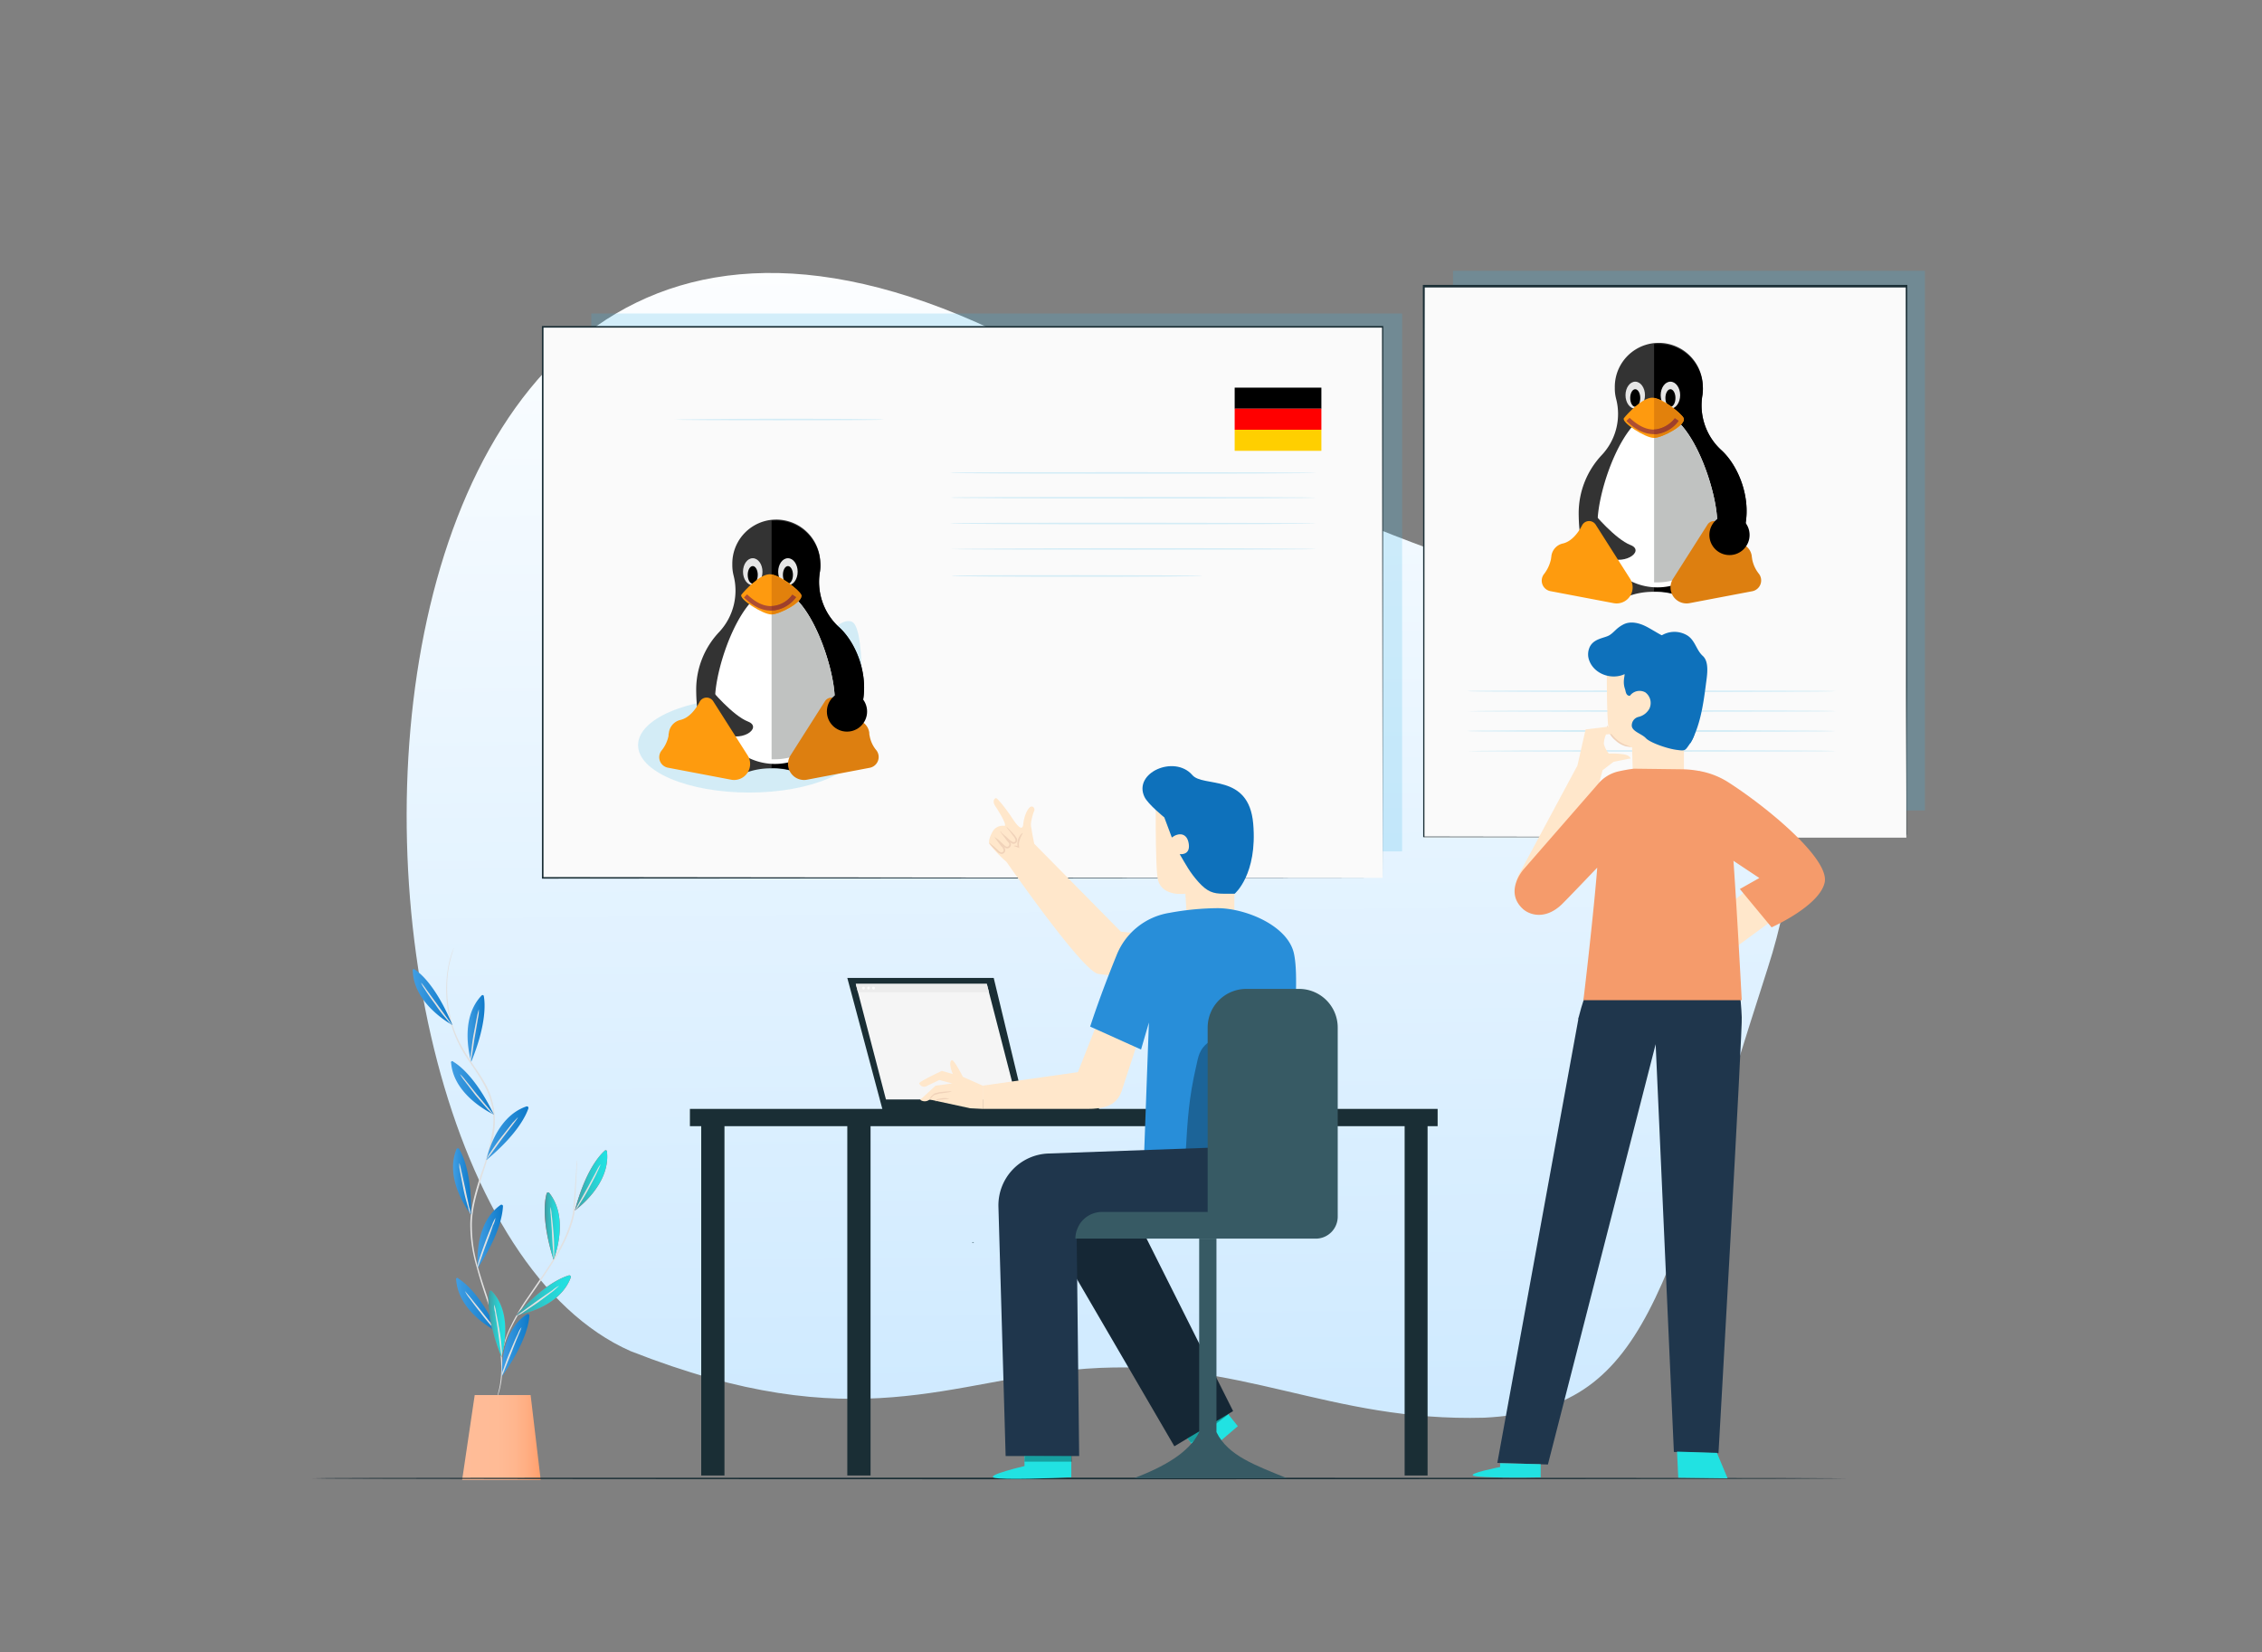 <svg xmlns="http://www.w3.org/2000/svg" xmlns:xlink="http://www.w3.org/1999/xlink" viewBox="0 0 720 525.9"><rect x="0" y="0" width="720" height="525.9" fill="#808080" stroke="none"/><defs><style>.a{fill:url(#a);}.b{fill:#e1e1e1;}.c{fill:url(#b);}.d{fill:url(#c);}.e{fill:url(#d);}.f{fill:url(#e);}.g{fill:url(#f);}.h{fill:url(#g);}.i{fill:url(#h);}.j{fill:url(#i);}.k{fill:#e8505b;}.l{fill:url(#j);}.m{fill:url(#k);}.n{fill:url(#l);}.o{fill:url(#m);}.p{fill:url(#n);}.q{fill:#37b5e8;opacity:0.2;}.r{fill:#1a2e35;}.s{fill:#fafafa;}.t{fill:#0e71bb;}.u{fill:#ffe7cb;}.v{fill:#f0d2b9;}.w{fill:#1f364c;}.x{fill:#21e2e2;}.y{fill:#f59b6b;}.z{fill:#f5f5f5;}.aa{fill:#ececec;}.ab{fill:#375a64;}.ac{opacity:0.3;}.ad{fill:#288ed9;}.ae{fill:#152735;}.af{fill:red;}.ag{fill:#ffcf00;}.ah{fill:#333;}.ai{fill:#fff;}.aj{fill:#c0c2c1;}.ak{fill:#e6e6e6;}.al{fill:#000100;}.am{fill:#fe9a0f;}.an{fill:#e2810c;}.ao{fill:#dd7f10;}.ap{fill:#ae4e32;}.aq{fill:#9e402b;}.ar{fill:#fe9b0e;}</style><linearGradient id="a" x1="4361.88" y1="386.11" x2="4361.87" y2="386.86" gradientTransform="matrix(740.56, 0, 0, -612.51, -3229902.19, 237015.56)" gradientUnits="userSpaceOnUse"><stop offset="0" stop-color="#c6e6ff"/><stop offset="1" stop-color="#fff"/></linearGradient><linearGradient id="b" x1="148.8" y1="327.35" x2="154.28" y2="327.35" gradientUnits="userSpaceOnUse"><stop offset="0" stop-color="#419ee3"/><stop offset="1" stop-color="#0d79c9"/></linearGradient><linearGradient id="c" x1="154.84" y1="360.73" x2="168.21" y2="360.73" xlink:href="#b"/><linearGradient id="d" x1="151.97" y1="393.53" x2="160.06" y2="393.53" xlink:href="#b"/><linearGradient id="e" x1="159.74" y1="428.2" x2="168.46" y2="428.2" xlink:href="#b"/><linearGradient id="f" x1="131.41" y1="317.44" x2="143.99" y2="317.44" xlink:href="#b"/><linearGradient id="g" x1="143.64" y1="346.35" x2="157.24" y2="346.35" xlink:href="#b"/><linearGradient id="h" x1="144.2" y1="376.07" x2="149.94" y2="376.07" xlink:href="#b"/><linearGradient id="i" x1="145.24" y1="415.49" x2="158.57" y2="415.49" xlink:href="#b"/><linearGradient id="j" x1="173.37" y1="390.27" x2="178.18" y2="390.27" gradientUnits="userSpaceOnUse"><stop offset="0" stop-color="#44989f"/><stop offset="0.21" stop-color="#39b0b4"/><stop offset="0.52" stop-color="#2ccbcd"/><stop offset="0.8" stop-color="#24dcdd"/><stop offset="1" stop-color="#21e2e2"/></linearGradient><linearGradient id="k" x1="155.48" y1="421.35" x2="160.87" y2="421.35" xlink:href="#j"/><linearGradient id="l" x1="182.97" y1="375.74" x2="193.3" y2="375.74" xlink:href="#j"/><linearGradient id="m" x1="164.23" y1="412.39" x2="181.69" y2="412.39" xlink:href="#j"/><linearGradient id="n" x1="147.1" y1="457.64" x2="172.1" y2="457.64" gradientUnits="userSpaceOnUse"><stop offset="0" stop-color="#ffbc98"/><stop offset="0.45" stop-color="#ffbb96"/><stop offset="0.67" stop-color="#ffb68e"/><stop offset="0.84" stop-color="#ffad81"/><stop offset="0.98" stop-color="#ffa16f"/><stop offset="1" stop-color="#ff9f6c"/></linearGradient></defs><title>german linux dedicated server </title><path class="a" d="M350.6,124.1c72.1,46,154.6,66.7,154.6,66.7s90.9,13.8,57.5,117.3-37.8,140.5-90.2,143.2c-49.7,1.4-77.6-19.1-126.8-15.6-43.1,3.3-72.9,22.8-145-5.6C85,379,93.7-38,350.6,124.1Z"/><path class="b" d="M156.7,448.4c-.1,0,0-.1.1-.3l.5-1.1a20.2,20.2,0,0,0,1.4-4.2c1-3.7,1.3-9.4-.1-16.2a78.5,78.5,0,0,0-3-10.9c-1.3-3.8-2.7-7.9-3.9-12.4a46.9,46.9,0,0,1-2-14.2c.2-5.1,1.7-10.1,3.3-15.1a74.5,74.5,0,0,0,3.9-14.9,22.8,22.8,0,0,0-2.8-13.7c-2.1-4-4.9-7.4-6.9-10.9a38.3,38.3,0,0,1-4.2-10.6,40.9,40.9,0,0,1-.3-16.3,31.2,31.2,0,0,1,1.7-5.8c.1,0,0,.1-.1.4a9.7,9.7,0,0,1-.3,1.1c-.3,1-.7,2.4-1.1,4.3a41.1,41.1,0,0,0,.5,16.2,35,35,0,0,0,4.2,10.4c2,3.5,4.7,6.9,7,11a24.4,24.4,0,0,1,2.8,14c-.5,5-2.3,9.9-3.9,15s-3.1,9.9-3.3,14.9a46.7,46.7,0,0,0,1.9,14.1c1.2,4.4,2.7,8.5,3.9,12.4a95.5,95.5,0,0,1,3,10.9c1.4,6.9,1,12.6-.1,16.4a37.3,37.3,0,0,1-1.5,4.2l-.6,1Z"/><path class="c" d="M150,338s-4.2-13.3,3.3-21.1a.4.4,0,0,1,.7.2C154.4,319.3,154.9,326,150,338Z"/><path class="b" d="M152.4,321.3a9.3,9.3,0,0,1-.2,2.5c-.3,1.7-.6,3.6-1,5.8s-.6,4.2-.9,5.9-.4,2.4-.4,2.4a8.1,8.1,0,0,1,0-2.5c.2-1.5.4-3.6.8-5.9l1.1-5.8A22,22,0,0,1,152.4,321.3Z"/><path class="d" d="M154.8,369.3s2.6-13.7,12.8-17.1a.5.5,0,0,1,.6.6C167.5,354.9,164.8,361,154.8,369.3Z"/><path class="b" d="M164.8,355.7c.1.1-.5.9-1.4,2.1l-3.6,4.7-3.5,4.8-1.5,1.9A9.8,9.8,0,0,1,156,367c.8-1.2,2-3,3.4-4.8s2.8-3.5,3.7-4.7Z"/><path class="e" d="M152.1,403.6s-1.6-13.8,7.2-20a.5.5,0,0,1,.8.3C160,386.2,159.2,392.8,152.1,403.6Z"/><path class="b" d="M157.7,387.7a6.9,6.9,0,0,1-.8,2.4c-.5,1.6-1.2,3.5-2,5.6s-1.4,3.9-2,5.5-.8,2.4-.9,2.3a8.4,8.4,0,0,1,.5-2.4c.4-1.4,1.1-3.4,1.9-5.6s1.6-4.1,2.2-5.5A11.5,11.5,0,0,1,157.7,387.7Z"/><path class="f" d="M159.8,438.1s-1.1-13.9,7.9-19.7a.5.5,0,0,1,.8.4C168.4,421,167.3,427.6,159.8,438.1Z"/><path class="b" d="M166,422.5s-.3.9-.9,2.3-1.4,3.4-2.2,5.5l-2.2,5.5a16.9,16.9,0,0,1-1,2.3,6.3,6.3,0,0,1,.6-2.4c.5-1.5,1.2-3.5,2.1-5.6s1.7-4.1,2.4-5.4A7.4,7.4,0,0,1,166,422.5Z"/><path class="g" d="M144,326.3s-12.3-6.5-12.6-17.2a.4.4,0,0,1,.7-.4C134,309.9,139,314.3,144,326.3Z"/><path class="b" d="M134,312.8a15,15,0,0,1,1.5,1.9l3.5,4.8,3.5,4.8,1.4,2c-.1.1-.7-.6-1.7-1.8a46.6,46.6,0,0,1-3.6-4.7c-1.4-1.9-2.6-3.6-3.4-4.9A10.9,10.9,0,0,1,134,312.8Z"/><path class="h" d="M157.2,354.8s-12.7-5.7-13.6-16.4a.4.4,0,0,1,.7-.4C146.2,339.1,151.6,343.2,157.2,354.8Z"/><path class="b" d="M146.4,341.9a13.5,13.5,0,0,1,1.7,1.9l3.7,4.6,3.8,4.5c1,1.2,1.6,1.9,1.5,2l-1.8-1.7-3.9-4.5-3.6-4.7A12.6,12.6,0,0,1,146.4,341.9Z"/><path class="i" d="M149.9,386.6s-8.7-10.8-4.6-20.8a.5.5,0,0,1,.8-.1C147.3,367.6,150.2,373.7,149.9,386.6Z"/><path class="b" d="M146.2,370.2a22,22,0,0,1,.6,2.4l1.3,5.8c.4,2.2.9,4.1,1.2,5.8a8.4,8.4,0,0,1,.5,2.4,7.4,7.4,0,0,1-.8-2.3,59.2,59.2,0,0,1-1.5-5.8l-1.1-5.8A9.3,9.3,0,0,1,146.2,370.2Z"/><path class="j" d="M158.6,424.1s-12.6-5.9-13.4-16.7a.4.4,0,0,1,.7-.4C147.8,408.2,153.1,412.3,158.6,424.1Z"/><path class="b" d="M148,411l1.6,1.9,3.7,4.6,3.7,4.7,1.5,1.9c-.1.1-.8-.6-1.8-1.7a58.3,58.3,0,0,1-3.8-4.6c-1.5-1.8-2.7-3.5-3.6-4.7A9.3,9.3,0,0,1,148,411Z"/><path class="b" d="M183.7,369.4v1.1c-.1.9-.1,2-.2,3.4-.1,3-.4,7.1-.6,12.1h0c-.9,5-3.5,10.6-7,16s-5.1,7.7-7.4,11a71.5,71.5,0,0,0-5.6,9.3,30.2,30.2,0,0,0-2.6,6.8c-.2.8-.4,1.4-.5,1.9l-.2.7a2.6,2.6,0,0,1,.1-.7l.4-2a31.2,31.2,0,0,1,2.5-6.9,64,64,0,0,1,5.5-9.3c2.3-3.4,4.9-7.1,7.4-11,3.4-5.4,6-10.9,6.9-15.9h0c.4-4.9.7-9,.9-12,.1-1.4.2-2.5.2-3.4a2.5,2.5,0,0,0,.1-.8A.4.4,0,0,1,183.7,369.4Z"/><path class="k" d="M176.2,401s5.3-12.9-1.4-21.3a.5.5,0,0,0-.8.2C173.4,382,172.3,388.6,176.2,401Z"/><path class="l" d="M176.2,401s5.3-12.9-1.4-21.3a.5.5,0,0,0-.8.2C173.4,382,172.3,388.6,176.2,401Z"/><path class="b" d="M175.2,384.2a10.5,10.5,0,0,1,.4,2.4q.3,2.4.6,6c.2,2.3.2,4.4.2,5.9s-.1,2.5-.1,2.5a14.1,14.1,0,0,1-.2-2.5c-.2-1.7-.3-3.7-.4-5.9s-.3-4.2-.4-5.9A11.9,11.9,0,0,1,175.2,384.2Z"/><path class="k" d="M159.6,432s4.3-13.3-3.1-21.1a.5.5,0,0,0-.8.2C155.3,413.3,154.8,420,159.6,432Z"/><path class="m" d="M159.6,432s4.3-13.3-3.1-21.1a.5.5,0,0,0-.8.2C155.3,413.3,154.8,420,159.6,432Z"/><path class="b" d="M157.3,415.3a9.6,9.6,0,0,1,.6,2.4c.3,1.5.7,3.6,1.1,5.9s.6,4.3.7,5.9a7.5,7.5,0,0,1,0,2.4s-.2-.9-.4-2.4-.5-3.7-.8-5.9-.7-4.1-.9-5.8A7.7,7.7,0,0,1,157.3,415.3Z"/><path class="k" d="M183,385.3s11.4-8,10.2-18.7a.4.4,0,0,0-.7-.3C190.8,367.8,186.3,372.8,183,385.3Z"/><path class="n" d="M183,385.3s11.4-8,10.2-18.7a.4.4,0,0,0-.7-.3C190.8,367.8,186.3,372.8,183,385.3Z"/><path class="b" d="M191.2,370.6a19.6,19.6,0,0,1-1,2.3c-.6,1.4-1.6,3.2-2.7,5.3s-2.2,3.8-3,5.1a10.2,10.2,0,0,1-1.4,2,17.1,17.1,0,0,1,1.1-2.2l2.9-5.2,2.8-5.2A9.6,9.6,0,0,1,191.2,370.6Z"/><path class="k" d="M164.2,418.8s13.8-2.1,17.5-12.2a.5.5,0,0,0-.6-.6C179,406.6,172.8,409.1,164.2,418.8Z"/><path class="o" d="M164.2,418.8s13.8-2.1,17.5-12.2a.5.5,0,0,0-.6-.6C179,406.6,172.8,409.1,164.2,418.8Z"/><path class="b" d="M178,409.3l-1.8,1.6-4.8,3.6-4.9,3.3a7,7,0,0,1-2.2,1.1l2-1.4,4.8-3.5,4.9-3.4A7.9,7.9,0,0,1,178,409.3Z"/><polygon class="p" points="151.1 444.1 147.1 471.1 172.1 471.1 168.9 444.1 151.1 444.1"/><rect class="q" x="188.2" y="99.8" width="258.1" height="171.23"/><rect class="q" x="462.5" y="86.2" width="150.2" height="171.81"/><path class="r" d="M587.6,470.6c0,.2-109.3.3-244.1.3s-244.1-.1-244.1-.3,109.3-.2,244.1-.2S587.6,470.5,587.6,470.6Z"/><rect class="s" x="172.8" y="104.1" width="267.3" height="175.35"/><path class="r" d="M440.1,279.5c0-1.7-.1-68.4-.2-175.4l.2.2H172.8l.2-.3V279.5l-.2-.3,267.3.3-267.3.2h-.3V103.8H440.3v.2C440.2,211.1,440.1,277.8,440.1,279.5Z"/><path class="q" d="M418.9,166.6c0,.2-26.1.3-58.3.3s-58.2-.1-58.2-.3,26.1-.2,58.2-.2S418.9,166.5,418.9,166.6Z"/><path class="q" d="M418.9,158.4c0,.2-26.1.3-58.3.3s-58.2-.1-58.2-.3,26.1-.2,58.2-.2S418.9,158.3,418.9,158.4Z"/><path class="q" d="M418.9,150.5c0,.2-26.1.3-58.3.3s-58.2-.1-58.2-.3,26.1-.2,58.2-.2S418.9,150.4,418.9,150.5Z"/><path class="q" d="M418.9,174.8c0,.1-26.1.2-58.3.2s-58.2-.1-58.2-.2,26.1-.3,58.2-.3S418.9,174.6,418.9,174.8Z"/><path class="q" d="M382.8,183.3c0,.2-17.9.3-40,.3s-40-.1-40-.3,17.9-.2,40-.2S382.8,183.2,382.8,183.3Z"/><path class="q" d="M281.3,133.6c0,.1-15,.2-33.3.2s-33.3-.1-33.3-.2,14.9-.3,33.3-.3S281.3,133.4,281.3,133.6Z"/><path class="q" d="M241.4,138.9h0Z"/><rect class="s" x="453.2" y="91.3" width="153.6" height="175.35"/><path class="r" d="M606.8,266.7V253.9c0-8.2-.1-20.4-.1-35.7,0-30.8,0-74.6-.1-126.9l.2.2H453.2l.3-.3c-.1,64.7-.1,124.9-.1,175.4l-.2-.3,111.4.2H453v-.2c0-50.5,0-110.7-.1-175.4v-.2H607.1v.2c-.1,52.4-.1,96.2-.1,127-.1,15.4-.1,27.5-.1,35.7v11.9A4.5,4.5,0,0,0,606.8,266.7Z"/><path class="q" d="M584.3,220c0,.2-26.2.3-58.6.3s-58.7-.1-58.7-.3,26.3-.2,58.7-.2S584.3,219.9,584.3,220Z"/><path class="q" d="M584.3,226.4c0,.1-26.2.2-58.6.2s-58.7-.1-58.7-.2,26.3-.3,58.7-.3S584.3,226.2,584.3,226.4Z"/><path class="q" d="M584.3,232.7c0,.2-26.2.3-58.6.3s-58.7-.1-58.7-.3,26.3-.3,58.7-.3S584.3,232.6,584.3,232.7Z"/><path class="q" d="M584.3,239.1c0,.1-26.2.2-58.6.2s-58.7-.1-58.7-.2,26.3-.3,58.7-.3S584.3,238.9,584.3,239.1Z"/><path class="t" d="M538,236.6c3.2-5.4,4.2-12.6,5-18.8.4-3,1.1-7.1-1-9s-2.4-4.9-4.9-6.5a7.9,7.9,0,0,0-8.4.1"/><path class="u" d="M529.1,255.7h0a8.7,8.7,0,0,1-9.3-8.4c-.2-4.7-.3-9.4-.3-9.4s-7.2-.7-7.7-7.8-.3-23.4-.3-23.4h0a24.7,24.7,0,0,1,24.9,1.6l-.4,24.9v13.4C535.9,251.1,533.6,255.3,529.1,255.7Z"/><path class="t" d="M518.8,221.5a3.8,3.8,0,0,1,4.9-1.1,4.2,4.2,0,0,1,1.3,5.2,5.3,5.3,0,0,1-3.4,2.6,2.8,2.8,0,0,0-2.2,2.9c.2,1.8,3.2,2.5,4.5,3.9s6.7,3.3,9.7,3.7,2.7.3,4.4-2.1a9.2,9.2,0,0,0,1.7-5.8c.1-5.2.3-10.4.4-15.6a25.9,25.9,0,0,0-.4-5.6,7.5,7.5,0,0,0-3-4.7c-1.7-1.1-3.9-1.2-5.8-1.8s-4.5-2.4-6.8-3.6-5.1-1.9-7.4-.7-2.8,2.4-4.4,3.4-5.4,1-6.5,4.3a5.5,5.5,0,0,0,0,3.6c1.6,4.6,7.3,6.4,11.3,4.5.1.7-.7,2.5.2,4.9.2.8.3,2,1.5,2"/><path class="v" d="M519.2,237.8l-1.6-.2a7.8,7.8,0,0,1-3.4-1.9,7.2,7.2,0,0,1-2.3-3.2,4.1,4.1,0,0,1-.4-1.5c.1-.1.3.5.7,1.4a9.4,9.4,0,0,0,2.3,2.9,9.2,9.2,0,0,0,3.2,1.9A12.6,12.6,0,0,1,519.2,237.8Z"/><polygon class="u" points="559.2 280.9 544.2 292.7 550.5 303 568.6 289.7 559.2 280.9"/><path class="u" d="M519,241.5s0-1.3-3.3-1.5a21.6,21.6,0,0,0-3.6-.1,8.4,8.4,0,0,1-1.6-3.1,8.6,8.6,0,0,1,.7-3l3.3-.3-.9-2.3-2.3.2-6.6.8-2.6,11.5L484,277.4a8.7,8.7,0,0,0,3.5,12.7h0c4.6,2.3,10.9-2.5,12.6-7.4l10-37.5,3.5-2.7,5-1"/><path class="w" d="M476.6,465.7l25.8-141.3h-.1c.1-.2.1-.4.2-.6h0c4.2-16.6,10.6-21.9,10.6-21.9l37.7,2.4c3.2,5.7,3.6,19.5,3.6,19.5.4,1.7-7.4,138.8-7.4,138.8l-14.2-.4L527,332.4,492.7,466.2Z"/><path class="x" d="M477.5,467v-1.2l12.9.3v4.2h-.8c-3.6.1-18.1.2-20.5-.5S477.5,467,477.5,467Z"/><path class="y" d="M540.7,245.4a25.4,25.4,0,0,1,10,4c11.9,7.7,31.7,24,30.1,31.5s-16.9,14.3-16.9,14.3L553.8,283l6.2-3.5-15.2-10.1Z"/><path class="y" d="M554.4,318.4H504c1.5-12.3,3.8-33.8,4.4-42.2,0,0-10.1,10.6-11.5,11.9-5,4.6-9.8,3.3-12.1,1.3-6.2-5.6.2-12.7.2-12.7l23.8-27.3a11.8,11.8,0,0,1,6.2-3.8,49.3,49.3,0,0,1,5.1-.9l15.9.2a31.6,31.6,0,0,1,4.7.5s8,3.4,9.4,10.3S554.4,318.4,554.4,318.4Z"/><polygon class="x" points="546.5 462.5 549.9 470.6 534.2 470.4 533.8 462.1 546.5 462.5"/><rect class="r" x="290.2" y="350.3" width="59.6" height="2.9"/><polygon class="r" points="280.9 353.2 269.7 311.3 316.3 311.3 326.4 353.2 280.9 353.2"/><polygon class="z" points="323.6 350 282 350 272.4 313.2 314.1 313.2 323.6 350"/><path class="aa" d="M273.1,315.9h41.7l-.7-2.7H272.4Z"/><path class="s" d="M277.6,314.5a.5.5,0,0,0,.4.5.5.5,0,0,0,.5-.5.5.5,0,0,0-.5-.4A.4.4,0,0,0,277.6,314.5Z"/><path class="s" d="M276,314.5a.5.5,0,0,0,.5.5.5.5,0,0,0,.4-.5.4.4,0,0,0-.4-.4A.5.5,0,0,0,276,314.5Z"/><path class="s" d="M274.4,314.5a.5.5,0,0,0,.5.5.5.5,0,0,0,.4-.5.4.4,0,0,0-.4-.4A.5.5,0,0,0,274.4,314.5Z"/><polygon class="r" points="219.6 353 219.6 358.5 223.2 358.5 223.2 469.7 230.6 469.7 230.6 358.5 269.7 358.5 269.7 469.7 277.1 469.7 277.1 358.5 447.1 358.5 447.1 469.7 454.4 469.7 454.4 358.5 457.6 358.5 457.6 353 219.6 353"/><ellipse class="ab" cx="309.7" cy="395.5" rx="0.3" ry="0.1"/><path class="u" d="M356.8,296.6l-27.6-28-.6-3-.3-1.9a5.3,5.3,0,0,1,0-2.5,20.2,20.2,0,0,1,.8-2.9c.5-.8-.2-1.8-1-1.5s-2.1,2.6-2.4,5.6-2.9-1-3.8-2.4-4.2-5.8-4.8-5.9-1.3,1-.3,2.5,3.7,5.8,3,6.3h-.1a3.7,3.7,0,0,0-3.8,1.9c-.7,1.3-1.5,3.2-.8,4.1a45.6,45.6,0,0,0,4.4,4.7l.9.8s23.9,34.5,29.1,35.6c3.2.7,53.2,4.9,53.2,4.9l3.7-13.8Z"/><path class="u" d="M314.9,268.3l2.5,2.5,1,.7a1.1,1.1,0,0,0,1.1-.2.9.9,0,0,0,.1-1,2.6,2.6,0,0,0-.5-.9l-2.5-3"/><path class="v" d="M316.6,266.4l1.2,1.2,1.3,1.5a3.5,3.5,0,0,1,.7.9,1.2,1.2,0,0,1-.1,1.4,1.1,1.1,0,0,1-1.4.3,2.3,2.3,0,0,1-1-.7l-1.3-1.3c-.7-.8-1.2-1.3-1.1-1.4l1.4,1.1,1.4,1.3a2.4,2.4,0,0,0,.8.6.7.7,0,0,0,.8-.2.7.7,0,0,0,0-.9,1.6,1.6,0,0,0-.6-.8l-1.1-1.5C316.9,267,316.5,266.4,316.6,266.4Z"/><path class="u" d="M316.7,266.6l2.5,2.4a2.3,2.3,0,0,0,1,.7,1,1,0,0,0,1.3-1.2l-.6-.9-2.5-3"/><path class="v" d="M318.4,264.6l1.3,1.2,1.2,1.5a3.5,3.5,0,0,1,.7.9,1.2,1.2,0,0,1-.1,1.4,1.1,1.1,0,0,1-1.3.4,2.9,2.9,0,0,1-1-.7l-1.4-1.4c-.7-.8-1.2-1.3-1.1-1.3s.6.3,1.4,1l1.4,1.3a2.4,2.4,0,0,0,.8.6.7.7,0,0,0,.8-.2.9.9,0,0,0,.1-.9l-.7-.8-1.1-1.5C318.7,265.2,318.3,264.7,318.4,264.6Z"/><path class="u" d="M318.7,265.1l2.5,2.4a2.3,2.3,0,0,0,1,.7.9.9,0,0,0,1.1-.1,1.1,1.1,0,0,0,.1-1.1,4.1,4.1,0,0,0-.5-.9l-2.5-2.9"/><path class="v" d="M320.4,263.2l1.2,1.2,1.3,1.4a8.6,8.6,0,0,1,.7,1,1.2,1.2,0,0,1-.1,1.4,1.2,1.2,0,0,1-1.4.3l-1-.7-1.3-1.4c-.7-.7-1.2-1.3-1.1-1.3s.5.4,1.4,1.1l1.4,1.3.8.5c.3.1.7.1.8-.1a.8.8,0,0,0,0-.9,2.4,2.4,0,0,0-.6-.9l-1.1-1.5C320.7,263.8,320.3,263.2,320.4,263.2Z"/><path class="v" d="M322.7,269.3c0-.1.6-.2,1.6.1l-.3.3a3.6,3.6,0,0,1-.1-1.8,4.6,4.6,0,0,1,.9-2.1c.4-.5.8-.7.8-.6a10,10,0,0,0-1.2,2.8,4.3,4.3,0,0,0,0,1.6v.4l-.3-.2Z"/><path class="u" d="M392.9,254.6V293l-15,.7-.6-9.2s-7.2,1.1-8.7-4.3c-1-3.5-.7-30.3-.7-30.3Z"/><path class="t" d="M364.3,253.7c1.1,2.3,6.3,6.5,6.3,6.5l2.4,6.4c2.1-1.6,4.9-1.6,5.4,2.1s-2.9,3.2-2.9,3.2c1.9,3.2,3.2,5.8,6,8.9s4.7,3.7,7.9,3.7H393s7.3-6.1,5.9-22.3-16-11.4-19.4-15.5C373.8,240.2,360.6,246,364.3,253.7Z"/><path class="x" d="M379.9,460.4l-4.9-6.3,11.7-9.2L394,454l-.7.6c-3.1,2.7-15.9,13.6-18.6,14.7S379.9,460.4,379.9,460.4Z"/><g class="ac"><polygon points="390.9 450.3 379.1 459.3 378 457.9 390.4 449.4 390.9 450.3"/></g><path class="x" d="M326.1,466.7v-8h14.9v11.6h-1c-4.1.2-20.9.9-23.6.1S326.1,466.7,326.1,466.7Z"/><g class="ac"><polygon points="341.2 465.3 326.1 465.3 326.2 463.5 341.1 463.4 341.2 465.3"/></g><path class="u" d="M362.9,329.4l-5.9,18c-1.7,4.8-5.9,5.6-11,5.6H312.8v-7.4l30.3-4.3,7.3-18.5Z"/><path class="u" d="M309.2,344l-2.7-1.2s-2.8-5.5-3.5-5.3-.8,1.9.3,4.4l-3.5-1s-7.5,3.5-7.2,4a1.7,1.7,0,0,0,2.6.7l3.8-1.8,4.1,1.1-5.3.7-4.9,4.5a2.4,2.4,0,0,0,3-.1l12.9,2.8,4,.2v-7.4Z"/><path class="v" d="M295.9,350c.1.1.3-.3.8-.8a2.2,2.2,0,0,1,.9-.7l1.4-.4c2.1-.2,3.9-.5,3.9-.7a31.9,31.9,0,0,0-4,.3l-1.5.4-1,.9A3.6,3.6,0,0,0,295.9,350Z"/><path class="v" d="M297.9,350.6c.1,0,.1-.3.5-.4l1.5-.2,2.3-.2a4.8,4.8,0,0,0-2.3-.2l-1.6.3a.7.7,0,0,0-.4.5A.1.1,0,0,0,297.9,350.6Z"/><path class="ad" d="M365.7,325.5l-2.5,8.6L347,326.8c.6-1.8,3.2-9.9,8.4-22.7a21.8,21.8,0,0,1,16.8-13.5,88,88,0,0,1,15.5-1.5c9.1.1,22.4,5.7,24.2,14.6,1.4,6.8.1,18.8.1,33.4L410.8,365l-46.6,1.6Z"/><g class="ac"><path d="M411.9,330.7c-5.6,1.1-11.5,0-17.2-.4-3.5-.2-7.4-.6-10.2,1.6s-3.1,4.6-3.7,7.3c-2.4,10.3-2.8,17.2-3.4,27.8l28,1.7Z"/></g><path class="ae" d="M340.1,368.7a16.5,16.5,0,0,0-6.8,22.2l40.5,69.5,18.7-11.2L361,386.4l22.8-14.9"/><path class="w" d="M389.4,365.2l-55.6,2a16.5,16.5,0,0,0-16,16.8l2.3,79.5h23.4l-.8-71a4.2,4.2,0,0,1,4.1-4.2l42.6-1.1Z"/><path class="ab" d="M413.5,314.8H396.7a12.3,12.3,0,0,0-12.3,12.3v58.7H350.8a8.5,8.5,0,0,0-8.5,8.5H419a7,7,0,0,0,6.8-7V327.1A12.3,12.3,0,0,0,413.5,314.8Z"/><path class="ab" d="M387.2,455.9V394.3h-5.5v61.6c-3.3,6.6-11.2,11-20.8,14.7h48.8C399.8,466.5,390.9,463.5,387.2,455.9Z"/><rect x="393" y="123.4" width="27.6" height="6.71"/><rect class="af" x="393" y="130.1" width="27.6" height="6.71"/><rect class="ag" x="393" y="136.8" width="27.6" height="6.71"/><path class="q" d="M273.9,237.2c0-3.5,2.1-36.6-2.6-39.2-6.5-3.5-21.5,24.1-32.8,24.1-19.6,0-35.4,6.7-35.4,15.1s15.8,15.1,35.4,15.1S273.9,245.5,273.9,237.2Z"/><path class="ah" d="M266.9,199.5a19.5,19.5,0,0,1-5.9-17.6,13.1,13.1,0,0,0,.1-2.8,14,14,0,0,0-28,.6,13.4,13.4,0,0,0,.4,3.5,19.3,19.3,0,0,1-4.5,17.9,26.7,26.7,0,0,0-7.4,18.3c0,16.4,6.4,24.2,15.5,26.7a22.3,22.3,0,0,1,8.5-1.5,21.6,21.6,0,0,1,8.2,1.4c11.2-2.3,16.6-7.7,20.3-20.4C277.1,215.5,272.5,204.4,266.9,199.5Z"/><path d="M266.9,199.5a19.5,19.5,0,0,1-5.9-17.6,13.1,13.1,0,0,0,.1-2.8,14.1,14.1,0,0,0-13.6-13.4h-1.9v78.8a20.8,20.8,0,0,1,9.2,1.8c10.6-1.6,15.7-8.5,19.3-20.8C277.1,215.5,272.5,204.4,266.9,199.5Z"/><path class="ai" d="M227.6,222.7c0-10.6,8.5-35.3,19.1-35.3s19,24.8,19,35.3a19.1,19.1,0,1,1-38.1,0Z"/><path class="aj" d="M246.7,187.4h-1.1v54.3h1.1a19,19,0,0,0,19-19.1C265.7,212.2,257.2,187.4,246.7,187.4Z"/><ellipse class="ak" cx="239.6" cy="182" rx="3.1" ry="4.3"/><ellipse class="al" cx="239.6" cy="183" rx="1.6" ry="2.8"/><ellipse class="ak" cx="250.8" cy="182" rx="3.1" ry="4.3"/><ellipse class="al" cx="250.8" cy="183" rx="1.6" ry="2.8"/><path class="am" d="M255,189.3c1,2.2-6.8,6.3-9.5,6.3s-10.5-5-9.5-6.3,5.8-6.5,9-6.5S254.3,187.8,255,189.3Z"/><path class="an" d="M255,189.3c-.6-1.4-6.6-5.8-9.4-6.4v12.7C248.4,195.5,256,191.4,255,189.3Z"/><path class="ao" d="M266.9,223.4c1.4,2.7,3.5,5.2,6.1,5.8a4.8,4.8,0,0,1,3.7,4.1,2.8,2.8,0,0,0,.1.9,9.8,9.8,0,0,0,2.2,4.7,3.5,3.5,0,0,1-2.1,5.5l-20,3.8a5.1,5.1,0,0,1-5.3-7.7l11-17.3A2.5,2.5,0,0,1,266.9,223.4Z"/><path class="ap" d="M245.5,194.4q-4.4,0-8.7-4.2l1-1c2.9,2.8,5.7,4,8.4,3.7a8.7,8.7,0,0,0,6-3.6l1.2.8a10.3,10.3,0,0,1-7,4.2Z"/><path class="aq" d="M246.2,192.9h-.6v1.4h.8a10.3,10.3,0,0,0,7-4.2l-1.2-.8A8.7,8.7,0,0,1,246.2,192.9Z"/><circle cx="269.6" cy="226.5" r="6.4"/><path class="ah" d="M226.3,219.5s6.9,8.3,11.8,10.2-2.4,7.4-8.9,3.2S226.3,219.5,226.3,219.5Z"/><path class="ar" d="M222.7,223.4c-1.4,2.7-3.5,5.2-6.2,5.8a4.8,4.8,0,0,0-3.6,4.1,2.8,2.8,0,0,0-.1.9,10.8,10.8,0,0,1-2.2,4.7,3.4,3.4,0,0,0,2.1,5.5l20,3.8a5.1,5.1,0,0,0,5.3-7.7l-11-17.3A2.5,2.5,0,0,0,222.7,223.4Z"/><path class="ah" d="M547.8,143.2a19.3,19.3,0,0,1-5.9-17.5,13.8,13.8,0,0,0,.1-2.9,14,14,0,0,0-28,.7,12.7,12.7,0,0,0,.4,3.4,19.1,19.1,0,0,1-4.5,17.9,27,27,0,0,0-7.4,18.4c0,16.3,6.4,24.2,15.5,26.7a22.3,22.3,0,0,1,8.5-1.5,21.6,21.6,0,0,1,8.2,1.4c11.3-2.3,16.6-7.8,20.3-20.4C558,159.3,553.4,148.2,547.8,143.2Z"/><path d="M547.8,143.2a19.3,19.3,0,0,1-5.9-17.5,13.8,13.8,0,0,0,.1-2.9,14,14,0,0,0-13.6-13.3h-1.9v78.8a20.8,20.8,0,0,1,9.2,1.8c10.6-1.7,15.7-8.5,19.3-20.8C558,159.3,553.4,148.2,547.8,143.2Z"/><path class="ai" d="M508.5,166.5c0-10.7,8.5-35.4,19.1-35.4s19,24.9,19,35.4a19.1,19.1,0,1,1-38.1,0Z"/><path class="aj" d="M527.6,131.1h-1.1v54.3h1.1a19.1,19.1,0,0,0,19-19.1C546.6,156,538.1,131.1,527.6,131.1Z"/><ellipse class="ak" cx="520.5" cy="125.8" rx="3.1" ry="4.3"/><ellipse class="al" cx="520.5" cy="126.7" rx="1.6" ry="2.8"/><ellipse class="ak" cx="531.7" cy="125.8" rx="3.1" ry="4.3"/><ellipse class="al" cx="531.7" cy="126.7" rx="1.6" ry="2.8"/><path class="am" d="M535.9,133.1c1,2.1-6.8,6.3-9.5,6.3s-10.5-5-9.5-6.3,5.8-6.5,9-6.5S535.2,131.6,535.9,133.1Z"/><path class="an" d="M535.9,133.1c-.6-1.4-6.6-5.8-9.4-6.4v12.7C529.3,139.3,536.9,135.2,535.9,133.1Z"/><path class="ao" d="M547.8,167.2c1.4,2.7,3.5,5.2,6.1,5.8a4.7,4.7,0,0,1,3.7,4.1c0,.3.1.5.1.8a10.6,10.6,0,0,0,2.2,4.8,3.5,3.5,0,0,1-2.1,5.5l-20,3.8a5.1,5.1,0,0,1-5.3-7.7l11-17.3A2.5,2.5,0,0,1,547.8,167.2Z"/><path class="ap" d="M526.4,138.2q-4.4,0-8.7-4.2l1-1c2.9,2.7,5.7,4,8.4,3.7a9.5,9.5,0,0,0,6-3.6l1.2.8a10.3,10.3,0,0,1-7,4.2Z"/><path class="aq" d="M527.1,136.7h-.6v1.5h.8a10.3,10.3,0,0,0,7-4.2l-1.2-.8A9.5,9.5,0,0,1,527.1,136.7Z"/><circle cx="550.5" cy="170.3" r="6.4"/><path class="ah" d="M507.2,163.3s6.9,8.3,11.8,10.2-2.4,7.3-8.9,3.2S507.2,163.3,507.2,163.3Z"/><path class="ar" d="M503.6,167.2c-1.4,2.7-3.5,5.2-6.1,5.8a4.7,4.7,0,0,0-3.7,4.1c0,.3-.1.5-.1.8a11.7,11.7,0,0,1-2.2,4.8,3.4,3.4,0,0,0,2.1,5.5l20,3.8a5.1,5.1,0,0,0,5.3-7.7l-11-17.3A2.5,2.5,0,0,0,503.6,167.2Z"/></svg>
